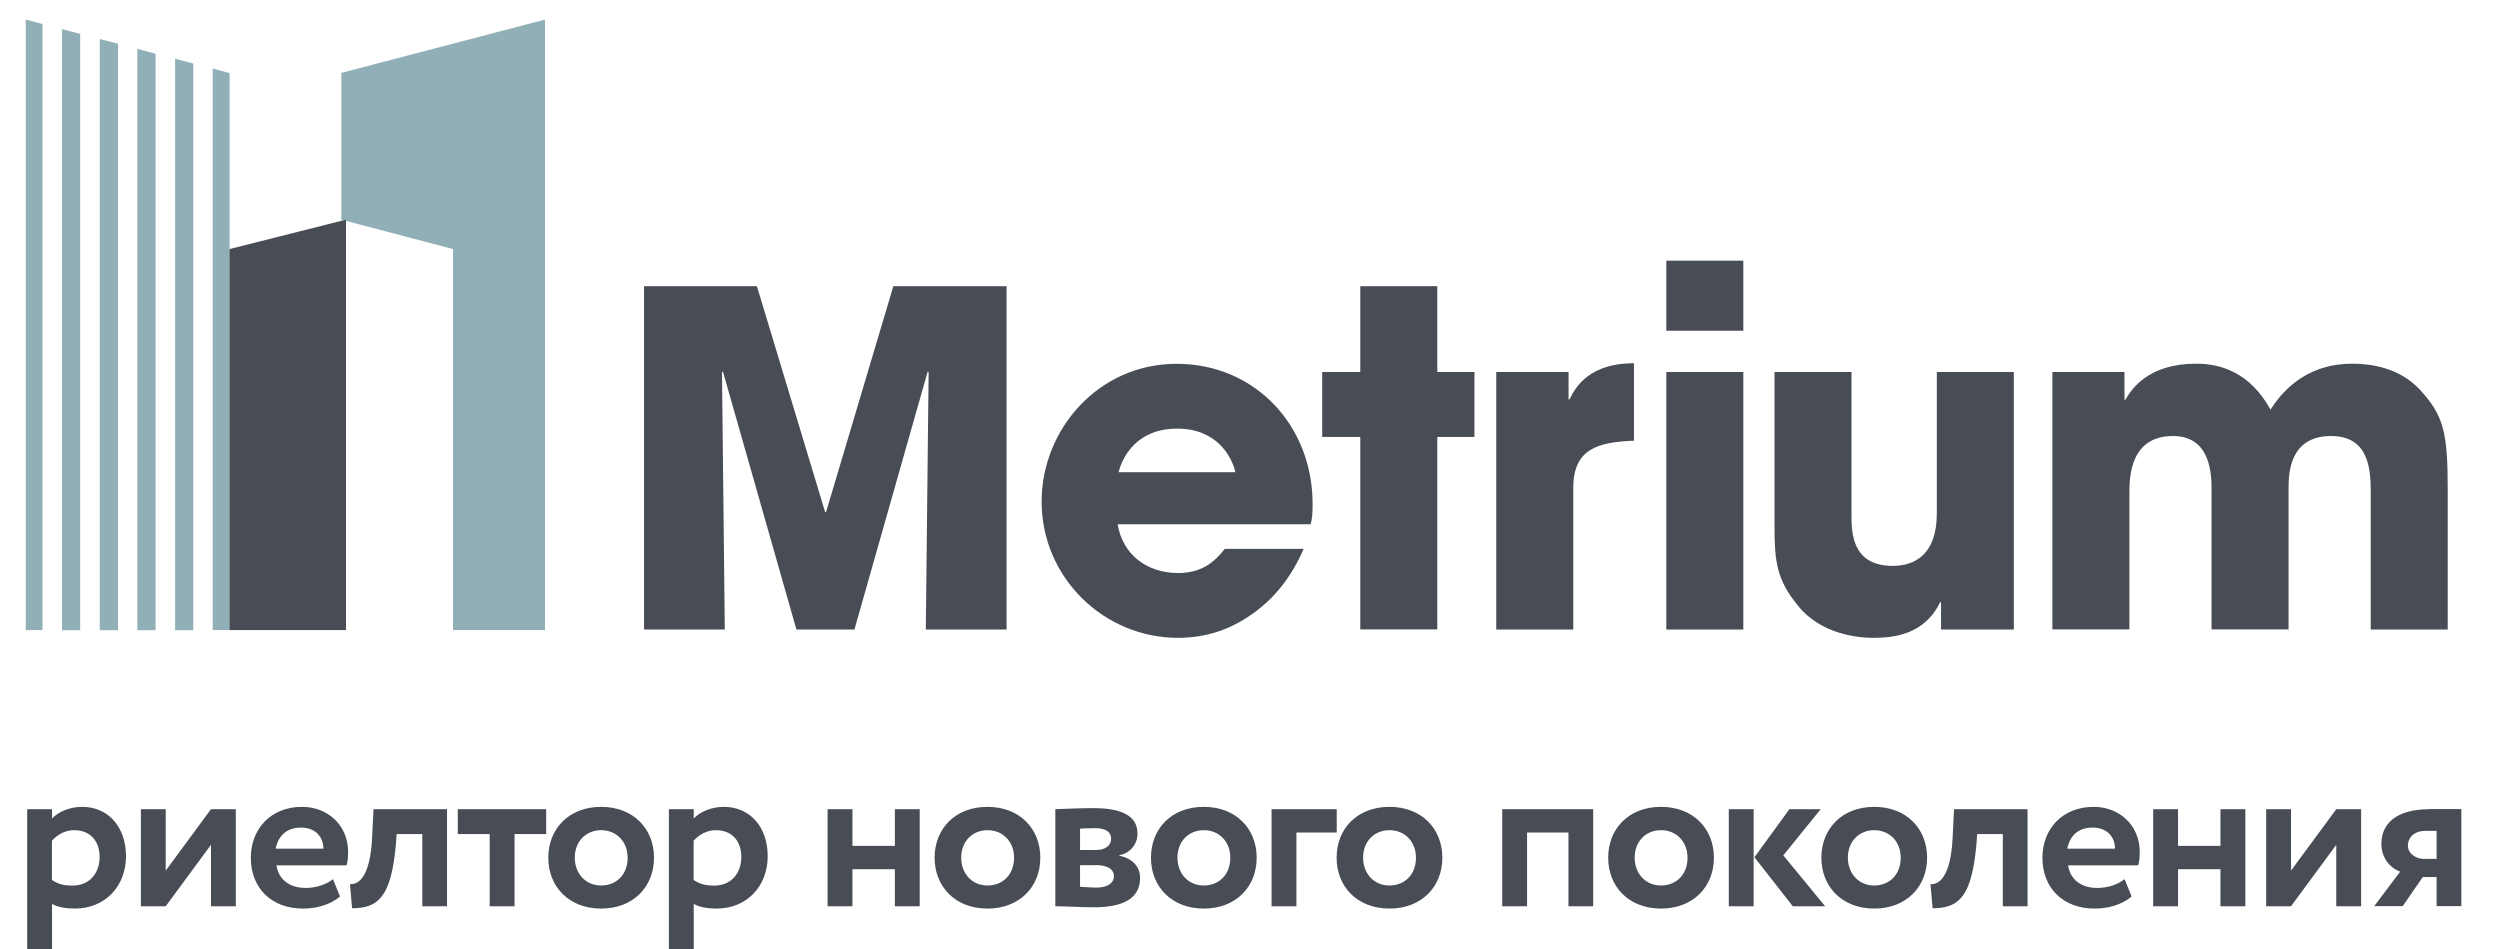 <svg width="158" height="60" viewBox="0 0 158 60" fill="none" xmlns="http://www.w3.org/2000/svg">
<path d="M21.57 4.607V13.882L28.63 15.741V39.822H34.444V1.237L21.57 4.607ZM14.511 4.615L13.444 4.333V39.822H14.511V4.615ZM11.067 3.711V39.83H12.215V4.015L11.067 3.711ZM6.304 2.467V39.83H7.459V2.763L6.304 2.467ZM3.919 1.844V39.83H5.067V2.141L3.919 1.844ZM1.63 1.237V39.822H2.689V1.519L1.63 1.237ZM8.681 3.089V39.83H9.83V3.393L8.681 3.089Z" fill="#90AFB6"/>
<path d="M129.726 23.511H134.267V25.267H134.326C134.704 24.593 135.763 22.985 138.807 22.985C140.274 22.985 142.178 23.482 143.496 25.889C144.519 24.274 146.163 22.985 148.659 22.985C149.8 22.985 151.622 23.215 152.941 24.63C154.437 26.274 154.696 27.296 154.696 30.933V39.785H149.83V31.163C149.83 29.844 149.8 27.556 147.333 27.556C144.637 27.556 144.637 30.015 144.637 30.926V39.778H139.77V30.956C139.77 30.104 139.77 27.556 137.333 27.556C134.607 27.556 134.578 30.193 134.578 31.163V39.778H129.711V23.511H129.726ZM1.719 60H3.289V57.126C3.644 57.333 4.178 57.422 4.719 57.422C6.681 57.422 7.963 55.978 7.963 54.111C7.963 52.296 6.874 50.993 5.185 50.993C4.393 50.993 3.674 51.319 3.289 51.726V51.141H1.719V60ZM4.689 52.467C5.726 52.467 6.296 53.178 6.296 54.156C6.296 55.178 5.667 55.97 4.578 55.97C4.059 55.97 3.704 55.889 3.281 55.615V53.133C3.667 52.711 4.156 52.467 4.689 52.467ZM10.474 57.274L13.333 53.393V57.274H14.904V51.141H13.333L10.474 55.022V51.141H8.904V57.274H10.474ZM21.044 55.563C20.689 55.852 20.067 56.118 19.311 56.118C18.341 56.118 17.607 55.615 17.474 54.689H21.904C21.97 54.459 22 54.222 22 53.844C22 52.126 20.681 50.993 19.096 50.993C17.081 50.993 15.852 52.422 15.852 54.207C15.852 56.141 17.17 57.422 19.148 57.422C20.007 57.422 20.881 57.178 21.489 56.659L21.044 55.563ZM19.03 52.304C19.926 52.304 20.444 52.889 20.437 53.637H17.422C17.585 52.837 18.089 52.304 19.03 52.304ZM26.681 57.274H28.252V51.141H23.607L23.511 53.052C23.378 55.422 22.652 55.926 22.119 55.874L22.252 57.4C23.904 57.4 24.718 56.704 25.022 53.363L25.067 52.711H26.689V57.274H26.681ZM28.933 52.711H30.948V57.274H32.519V52.711H34.519V51.141H28.933V52.711ZM34.652 54.207C34.652 56.044 35.963 57.422 37.993 57.422C40.022 57.422 41.333 56.044 41.333 54.207C41.333 52.37 40.022 50.993 37.993 50.993C35.963 50.993 34.652 52.37 34.652 54.207ZM36.326 54.207C36.326 53.148 37.059 52.467 37.993 52.467C38.948 52.467 39.667 53.178 39.667 54.207C39.667 55.274 38.956 55.963 37.993 55.963C37.037 55.97 36.326 55.23 36.326 54.207ZM42.274 60H43.844V57.126C44.2 57.333 44.733 57.422 45.274 57.422C47.237 57.422 48.519 55.978 48.519 54.111C48.519 52.296 47.43 50.993 45.741 50.993C44.948 50.993 44.23 51.319 43.844 51.726V51.141H42.274V60ZM45.244 52.467C46.282 52.467 46.852 53.178 46.852 54.156C46.852 55.178 46.222 55.97 45.133 55.97C44.615 55.97 44.259 55.889 43.837 55.615V53.133C44.222 52.711 44.718 52.467 45.244 52.467ZM56.556 57.274H58.126V51.141H56.556V53.459H53.874V51.141H52.304V57.274H53.874V54.933H56.556V57.274ZM59.067 54.207C59.067 56.044 60.378 57.422 62.407 57.422C64.437 57.422 65.748 56.044 65.748 54.207C65.748 52.37 64.437 50.993 62.407 50.993C60.378 50.993 59.067 52.37 59.067 54.207ZM60.748 54.207C60.748 53.148 61.481 52.467 62.415 52.467C63.37 52.467 64.089 53.178 64.089 54.207C64.089 55.274 63.378 55.963 62.415 55.963C61.452 55.97 60.748 55.23 60.748 54.207ZM66.696 57.274C67.252 57.274 68.37 57.341 69.133 57.341C71.111 57.341 72.052 56.704 72.052 55.489C72.052 54.778 71.6 54.274 70.741 54.074V54.044C71.356 53.948 71.889 53.415 71.889 52.681C71.889 51.563 70.896 51.074 69.111 51.074C68.156 51.074 67.23 51.126 66.696 51.141V57.274ZM69.244 54.674C69.978 54.674 70.4 54.919 70.4 55.385C70.4 55.807 69.993 56.096 69.296 56.096C68.918 56.096 68.489 56.052 68.259 56.044V54.681H69.244V54.674ZM69.244 52.341C69.83 52.341 70.222 52.556 70.222 53.007C70.222 53.481 69.8 53.718 69.281 53.718H68.259V52.37C68.422 52.356 68.874 52.341 69.244 52.341ZM72.741 54.207C72.741 56.044 74.052 57.422 76.082 57.422C78.111 57.422 79.422 56.044 79.422 54.207C79.422 52.37 78.111 50.993 76.082 50.993C74.044 50.993 72.741 52.37 72.741 54.207ZM74.415 54.207C74.415 53.148 75.148 52.467 76.082 52.467C77.037 52.467 77.755 53.178 77.755 54.207C77.755 55.274 77.044 55.963 76.082 55.963C75.126 55.97 74.415 55.23 74.415 54.207ZM80.363 57.274H81.933V52.615H84.481V51.141H80.363V57.274ZM84.474 54.207C84.474 56.044 85.785 57.422 87.815 57.422C89.844 57.422 91.156 56.044 91.156 54.207C91.156 52.37 89.844 50.993 87.815 50.993C85.778 50.993 84.474 52.37 84.474 54.207ZM86.148 54.207C86.148 53.148 86.882 52.467 87.815 52.467C88.77 52.467 89.489 53.178 89.489 54.207C89.489 55.274 88.778 55.963 87.815 55.963C86.859 55.97 86.148 55.23 86.148 54.207ZM99.118 57.274H100.689V51.141H94.941V57.274H96.511V52.615H99.126V57.274H99.118ZM101.637 54.207C101.637 56.044 102.948 57.422 104.978 57.422C107.007 57.422 108.319 56.044 108.319 54.207C108.319 52.37 107.007 50.993 104.978 50.993C102.941 50.993 101.637 52.37 101.637 54.207ZM103.311 54.207C103.311 53.148 104.044 52.467 104.978 52.467C105.933 52.467 106.652 53.178 106.652 54.207C106.652 55.274 105.941 55.963 104.978 55.963C104.022 55.97 103.311 55.23 103.311 54.207ZM115.067 51.141H113.089L110.881 54.178L113.304 57.274H115.348L112.704 54.059L115.067 51.141ZM109.259 57.274H110.83V51.141H109.259V57.274ZM115.111 54.207C115.111 56.044 116.422 57.422 118.452 57.422C120.481 57.422 121.793 56.044 121.793 54.207C121.793 52.37 120.481 50.993 118.452 50.993C116.422 50.993 115.111 52.37 115.111 54.207ZM116.785 54.207C116.785 53.148 117.519 52.467 118.452 52.467C119.407 52.467 120.126 53.178 120.126 54.207C120.126 55.274 119.415 55.963 118.452 55.963C117.496 55.97 116.785 55.23 116.785 54.207ZM126.57 57.274H128.141V51.141H123.496L123.4 53.052C123.267 55.422 122.541 55.926 122.007 55.874L122.141 57.4C123.793 57.4 124.607 56.704 124.911 53.363L124.956 52.711H126.578V57.274H126.57ZM134.274 55.563C133.919 55.852 133.296 56.118 132.541 56.118C131.57 56.118 130.837 55.615 130.704 54.689H135.133C135.2 54.459 135.23 54.222 135.23 53.844C135.23 52.126 133.911 50.993 132.326 50.993C130.311 50.993 129.081 52.422 129.081 54.207C129.081 56.141 130.4 57.422 132.378 57.422C133.237 57.422 134.111 57.178 134.719 56.659L134.274 55.563ZM132.259 52.304C133.156 52.304 133.674 52.889 133.667 53.637H130.652C130.815 52.837 131.319 52.304 132.259 52.304ZM140.333 57.274H141.904V51.141H140.333V53.459H137.652V51.141H136.081V57.274H137.652V54.933H140.333V57.274ZM144.793 57.274L147.652 53.393V57.274H149.222V51.141H147.652L144.793 55.022V51.141H143.222V57.274H144.793ZM153.556 51.141C151.348 51.141 150.504 52.133 150.504 53.319C150.504 54.326 151.156 54.896 151.689 55.089L150.052 57.267H151.852L153.119 55.43H153.993V57.267H155.556V51.133H153.556V51.141ZM152.178 53.437C152.178 52.97 152.533 52.511 153.296 52.511H153.993V54.282H153.178C152.681 54.282 152.178 53.941 152.178 53.437ZM21.867 13.882V39.822H14.504V15.741L21.867 13.882ZM40.711 18.089H47.837L52.148 32.363H52.207L56.459 18.089H63.615V39.785H58.511L58.689 23.541L58.63 23.482L54 39.785H50.333L45.689 23.482L45.63 23.541L45.807 39.785H40.704V18.089H40.711ZM78.082 29.844C77.844 28.881 76.941 27.089 74.393 27.089C71.844 27.089 70.933 28.881 70.696 29.844H78.082ZM82.393 34.681C81.6 36.526 80.459 37.904 79.082 38.844C77.704 39.815 76.178 40.311 74.444 40.311C69.785 40.311 65.83 36.526 65.83 31.696C65.83 27.156 69.407 22.993 74.363 22.993C79.319 22.993 82.956 26.889 82.956 31.844C82.956 32.519 82.926 32.756 82.837 33.133H70.637C70.956 35.096 72.541 36.215 74.444 36.215C75.941 36.215 76.733 35.541 77.407 34.689H82.393V34.681ZM90.837 23.511H93.185V27.615H90.837V39.778H85.97V27.615H83.563V23.511H85.97V18.089H90.837V23.511ZM94.563 23.511H99.133V25.244H99.193C99.57 24.452 100.452 22.956 103.267 22.956V27.852C101.007 27.941 99.43 28.348 99.43 30.844V39.785H94.563V23.511ZM110.178 39.785H105.311V23.511H110.178V39.785ZM105.311 16.474H110.178V20.904H105.311V16.474ZM127.274 39.785H122.674V38.059H122.615C121.615 40.141 119.622 40.311 118.393 40.311C117.393 40.311 115.052 40.074 113.615 38.259C112.296 36.644 112.148 35.504 112.148 33.252V23.511H117.015V32.511C117.015 33.622 117.015 35.763 119.622 35.763C121.03 35.763 122.407 35.03 122.407 32.452V23.511H127.274V39.785Z" fill="#484C55"/>
</svg>
